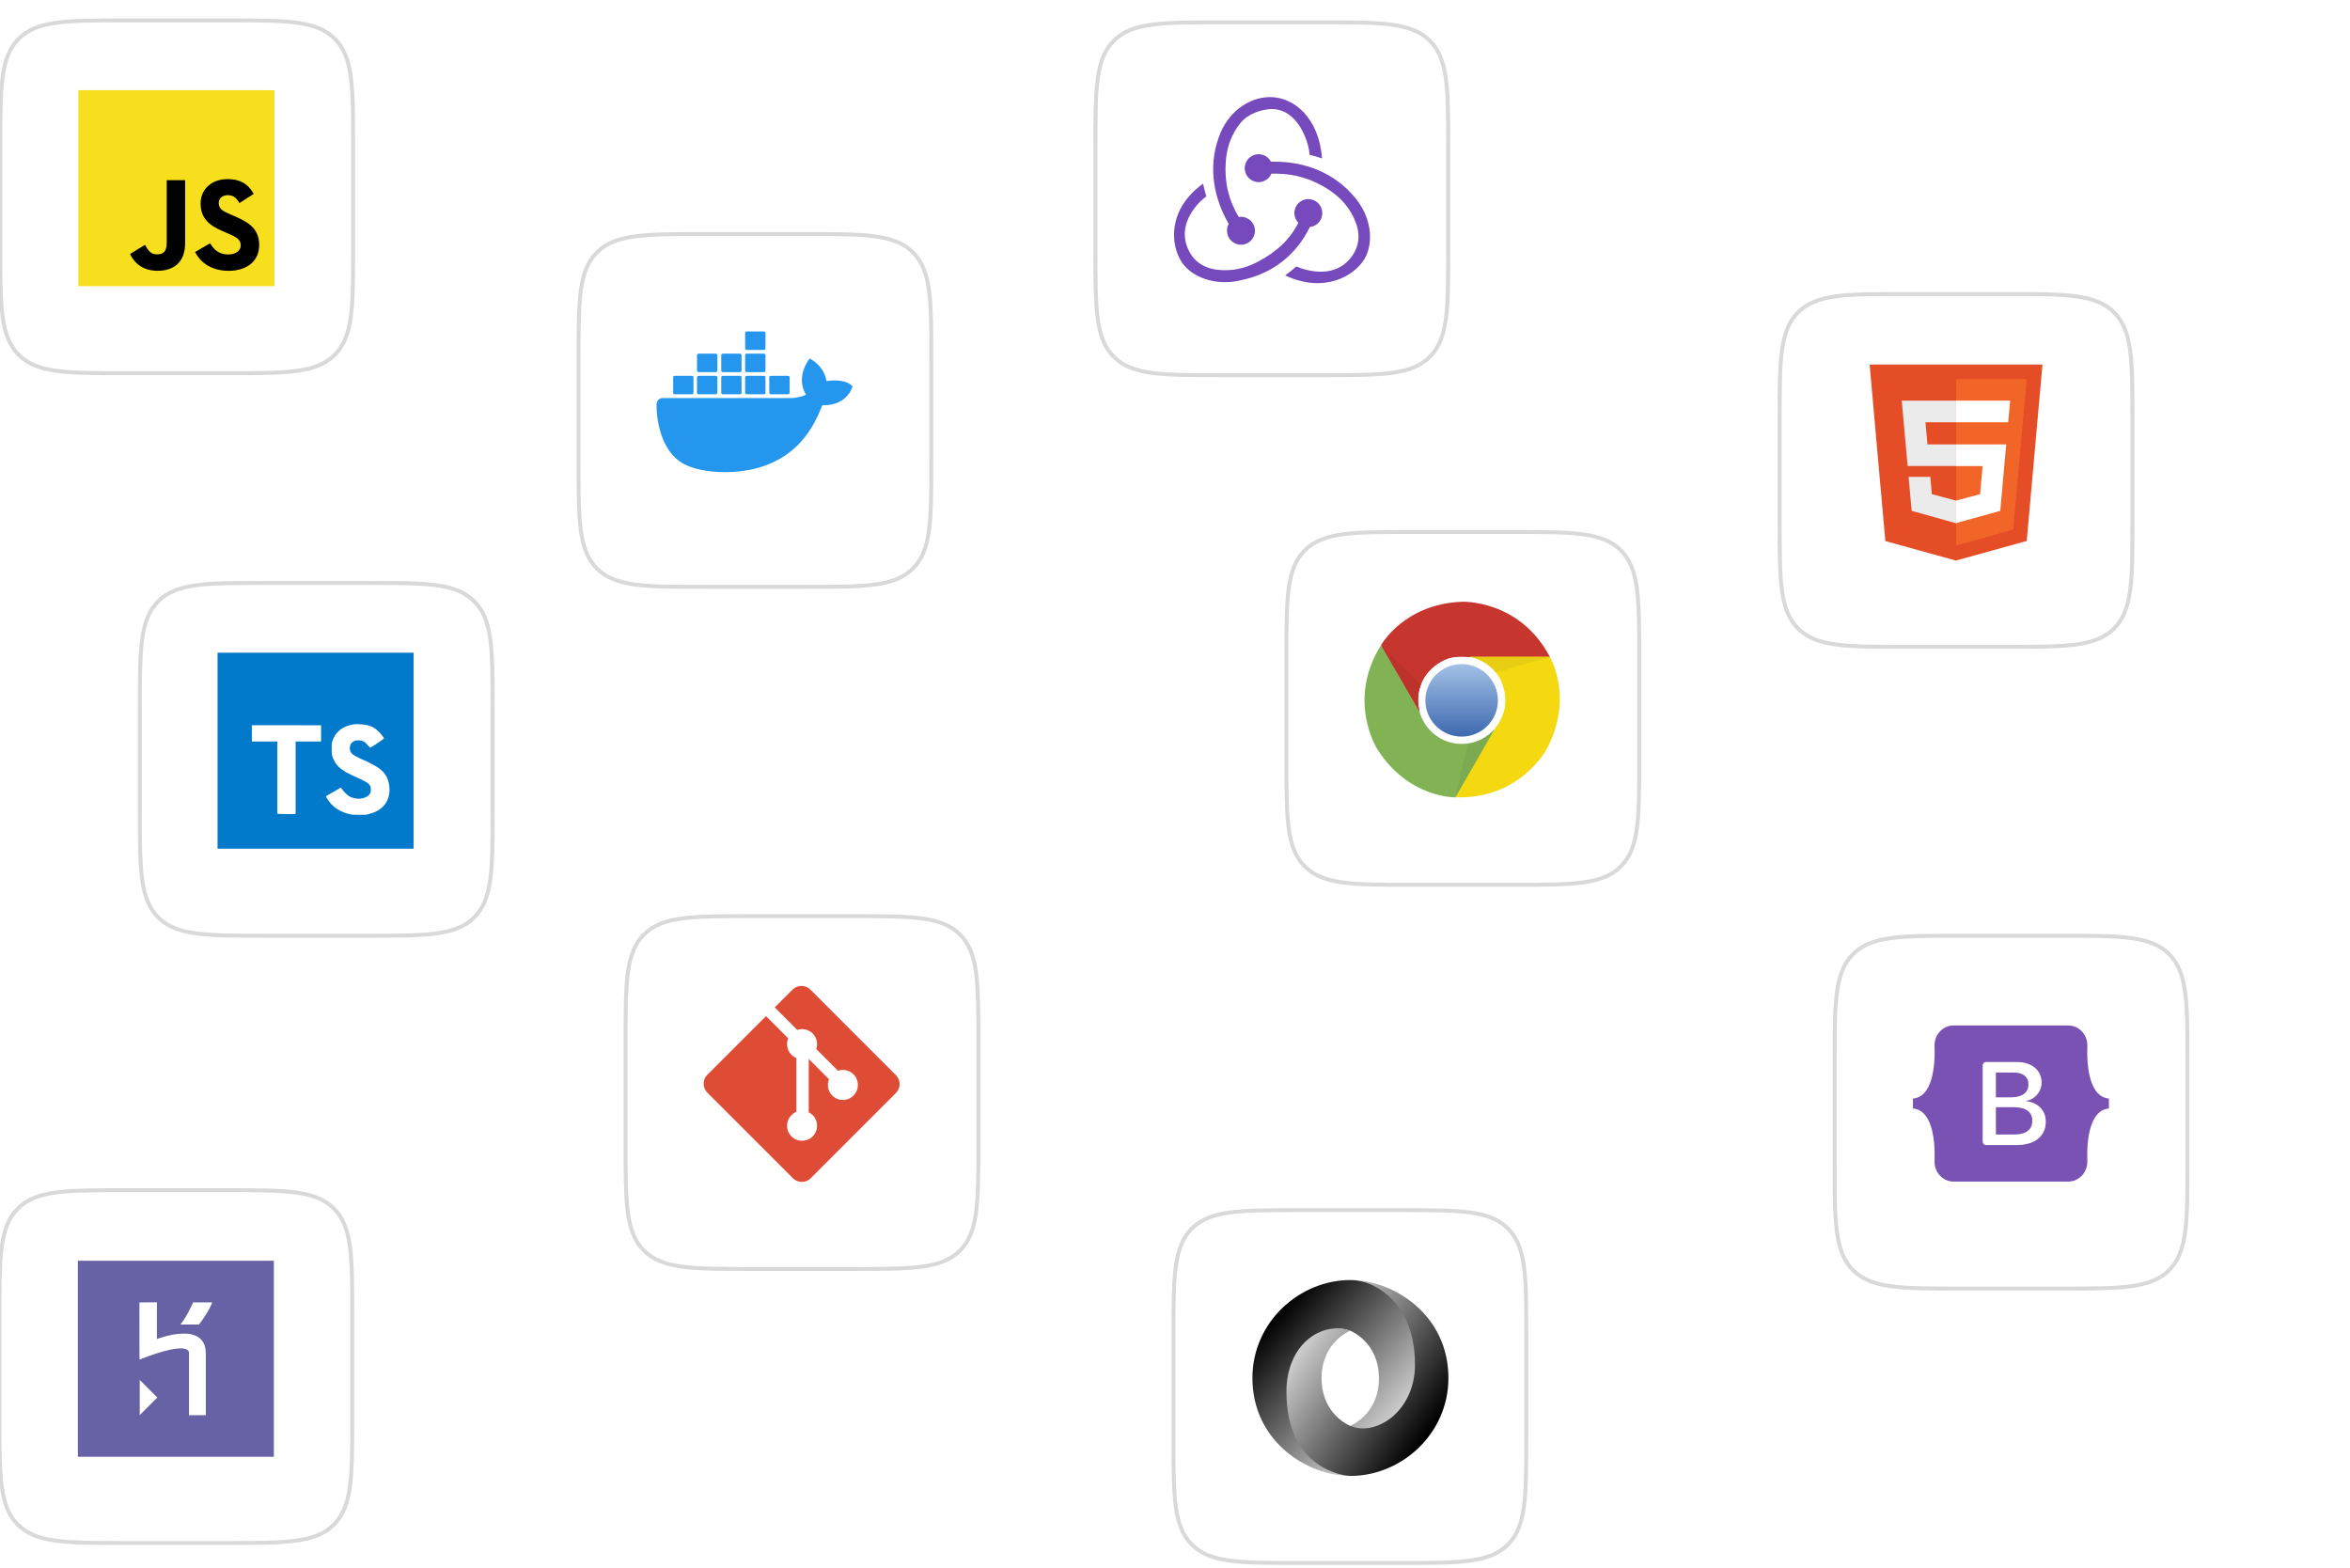 <svg width="1199" height="800" viewBox="0 0 1199 800" fill="none" xmlns="http://www.w3.org/2000/svg">
<g clip-path="url(#clip0_103_2)">
<g filter="url(#filter0_d_103_2)">
<path d="M0.172 70.406C0.172 40.236 0.172 25.151 9.544 15.778C18.917 6.406 34.002 6.406 64.172 6.406H116.172C146.342 6.406 161.427 6.406 170.799 15.778C180.172 25.151 180.172 40.236 180.172 70.406V122.406C180.172 152.576 180.172 167.661 170.799 177.033C161.427 186.406 146.342 186.406 116.172 186.406H64.172C34.002 186.406 18.917 186.406 9.544 177.033C0.172 167.661 0.172 152.576 0.172 122.406V70.406Z" fill="white"/>
<path d="M9.544 177.033L8.837 177.74L9.544 177.033ZM170.799 177.033L170.092 176.326L170.799 177.033ZM170.799 15.778L171.506 15.071L170.799 15.778ZM64.172 7.406H116.172V5.406H64.172V7.406ZM179.172 70.406V122.406H181.172V70.406H179.172ZM116.172 185.406H64.172V187.406H116.172V185.406ZM1.172 122.406V70.406H-0.828V122.406H1.172ZM64.172 185.406C49.059 185.406 37.824 185.404 29.192 184.243C20.589 183.086 14.721 180.796 10.251 176.326L8.837 177.74C13.74 182.643 20.101 185.039 28.926 186.225C37.722 187.408 49.115 187.406 64.172 187.406V185.406ZM-0.828 122.406C-0.828 137.462 -0.83 148.856 0.352 157.652C1.539 166.477 3.934 172.837 8.837 177.74L10.251 176.326C5.782 171.857 3.491 165.988 2.334 157.385C1.174 148.753 1.172 137.519 1.172 122.406H-0.828ZM179.172 122.406C179.172 137.519 179.17 148.753 178.009 157.385C176.852 165.988 174.562 171.857 170.092 176.326L171.506 177.74C176.409 172.837 178.805 166.477 179.991 157.652C181.174 148.856 181.172 137.462 181.172 122.406H179.172ZM116.172 187.406C131.228 187.406 142.622 187.408 151.418 186.225C160.243 185.039 166.603 182.643 171.506 177.74L170.092 176.326C165.623 180.796 159.754 183.086 151.151 184.243C142.519 185.404 131.285 185.406 116.172 185.406V187.406ZM116.172 7.406C131.285 7.406 142.519 7.408 151.151 8.568C159.754 9.725 165.623 12.016 170.092 16.485L171.506 15.071C166.603 10.168 160.243 7.773 151.418 6.586C142.622 5.404 131.228 5.406 116.172 5.406V7.406ZM181.172 70.406C181.172 55.349 181.174 43.956 179.991 35.16C178.805 26.335 176.409 19.974 171.506 15.071L170.092 16.485C174.562 20.955 176.852 26.823 178.009 35.426C179.17 44.058 179.172 55.292 179.172 70.406H181.172ZM64.172 5.406C49.115 5.406 37.722 5.404 28.926 6.586C20.101 7.773 13.74 10.168 8.837 15.071L10.251 16.485C14.721 12.016 20.589 9.725 29.192 8.568C37.824 7.408 49.059 7.406 64.172 7.406V5.406ZM1.172 70.406C1.172 55.292 1.174 44.058 2.334 35.426C3.491 26.823 5.782 20.955 10.251 16.485L8.837 15.071C3.934 19.974 1.539 26.335 0.352 35.16C-0.83 43.956 -0.828 55.349 -0.828 70.406H1.172Z" fill="#D9D9D9"/>
</g>
<path d="M140 46H40V146H140V46Z" fill="#F7DF1E"/>
<path d="M107.175 124.125C109.189 127.414 111.809 129.832 116.444 129.832C120.338 129.832 122.825 127.886 122.825 125.197C122.825 121.975 120.27 120.833 115.984 118.959L113.635 117.951C106.854 115.062 102.349 111.443 102.349 103.792C102.349 96.745 107.719 91.379 116.111 91.379C122.086 91.379 126.381 93.459 129.476 98.903L122.159 103.602C120.548 100.713 118.809 99.575 116.111 99.575C113.359 99.575 111.614 101.321 111.614 103.602C111.614 106.421 113.36 107.562 117.392 109.308L119.741 110.314C127.725 113.738 132.233 117.229 132.233 125.076C132.233 133.537 125.587 138.171 116.662 138.171C107.935 138.171 102.297 134.013 99.538 128.562L107.175 124.125ZM73.979 124.94C75.456 127.559 76.798 129.773 80.027 129.773C83.114 129.773 85.062 128.565 85.062 123.868V91.916H94.459V123.995C94.459 133.725 88.754 138.154 80.427 138.154C72.903 138.154 68.546 134.26 66.33 129.571L73.979 124.94Z" fill="black"/>
<g filter="url(#filter1_d_103_2)">
<path d="M295.172 179.406C295.172 149.236 295.172 134.151 304.544 124.778C313.917 115.406 329.002 115.406 359.172 115.406H411.172C441.342 115.406 456.427 115.406 465.799 124.778C475.172 134.151 475.172 149.236 475.172 179.406V231.406C475.172 261.576 475.172 276.661 465.799 286.033C456.427 295.406 441.342 295.406 411.172 295.406H359.172C329.002 295.406 313.917 295.406 304.544 286.033C295.172 276.661 295.172 261.576 295.172 231.406V179.406Z" fill="white"/>
<path d="M304.544 286.033L303.837 286.74L304.544 286.033ZM465.799 286.033L465.092 285.326L465.799 286.033ZM465.799 124.778L466.506 124.071L465.799 124.778ZM359.172 116.406H411.172V114.406H359.172V116.406ZM474.172 179.406V231.406H476.172V179.406H474.172ZM411.172 294.406H359.172V296.406H411.172V294.406ZM296.172 231.406V179.406H294.172V231.406H296.172ZM359.172 294.406C344.059 294.406 332.824 294.404 324.192 293.243C315.589 292.086 309.721 289.796 305.251 285.326L303.837 286.74C308.74 291.643 315.101 294.039 323.926 295.225C332.722 296.408 344.115 296.406 359.172 296.406V294.406ZM294.172 231.406C294.172 246.462 294.17 257.856 295.352 266.652C296.539 275.477 298.934 281.837 303.837 286.74L305.251 285.326C300.782 280.857 298.491 274.988 297.334 266.385C296.174 257.753 296.172 246.519 296.172 231.406H294.172ZM474.172 231.406C474.172 246.519 474.17 257.753 473.009 266.385C471.852 274.988 469.562 280.857 465.092 285.326L466.506 286.74C471.409 281.837 473.805 275.477 474.991 266.652C476.174 257.856 476.172 246.462 476.172 231.406H474.172ZM411.172 296.406C426.228 296.406 437.622 296.408 446.418 295.225C455.243 294.039 461.603 291.643 466.506 286.74L465.092 285.326C460.623 289.796 454.754 292.086 446.151 293.243C437.519 294.404 426.285 294.406 411.172 294.406V296.406ZM411.172 116.406C426.285 116.406 437.519 116.408 446.151 117.568C454.754 118.725 460.623 121.016 465.092 125.485L466.506 124.071C461.603 119.168 455.243 116.773 446.418 115.586C437.622 114.404 426.228 114.406 411.172 114.406V116.406ZM476.172 179.406C476.172 164.349 476.174 152.956 474.991 144.16C473.805 135.335 471.409 128.974 466.506 124.071L465.092 125.485C469.562 129.955 471.852 135.823 473.009 144.426C474.17 153.058 474.172 164.293 474.172 179.406H476.172ZM359.172 114.406C344.115 114.406 332.722 114.404 323.926 115.586C315.101 116.773 308.74 119.168 303.837 124.071L305.251 125.485C309.721 121.016 315.589 118.725 324.192 117.568C332.824 116.408 344.059 116.406 359.172 116.406V114.406ZM296.172 179.406C296.172 164.293 296.174 153.058 297.334 144.426C298.491 135.823 300.782 129.955 305.251 125.485L303.837 124.071C298.934 128.974 296.539 135.335 295.352 144.16C294.17 152.956 294.172 164.349 294.172 179.406H296.172Z" fill="#D9D9D9"/>
</g>
<path d="M434.014 196.209C433.743 195.994 431.211 194.082 425.871 194.082C424.461 194.088 423.055 194.209 421.664 194.444C420.631 187.361 414.775 183.907 414.512 183.752L413.079 182.926L412.136 184.286C410.955 186.114 410.093 188.129 409.586 190.246C408.63 194.289 409.212 198.087 411.266 201.333C408.786 202.715 404.807 203.056 404.002 203.086H338.13C336.41 203.088 335.014 204.479 335.004 206.199C334.927 211.97 335.905 217.706 337.889 223.125C340.158 229.076 343.534 233.46 347.926 236.142C352.848 239.156 360.844 240.879 369.908 240.879C374.002 240.891 378.089 240.521 382.115 239.772C387.711 238.744 393.096 236.789 398.047 233.985C402.126 231.622 405.798 228.617 408.919 225.084C414.138 219.177 417.247 212.597 419.559 206.75H420.48C426.194 206.75 429.708 204.464 431.646 202.548C432.933 201.325 433.939 199.837 434.591 198.186L435 196.989L434.014 196.209Z" fill="#2496ED"/>
<path d="M344.236 201.157H353.063C353.489 201.157 353.834 200.812 353.834 200.386V192.523C353.836 192.098 353.493 191.751 353.067 191.748C353.066 191.748 353.065 191.748 353.063 191.748H344.236C343.81 191.748 343.465 192.094 343.465 192.519V192.523V200.386C343.465 200.812 343.81 201.157 344.236 201.157V201.157Z" fill="#2496ED"/>
<path d="M356.4 201.157H365.227C365.653 201.157 365.998 200.812 365.998 200.386V192.523C366 192.098 365.657 191.751 365.231 191.748C365.23 191.748 365.229 191.748 365.227 191.748H356.4C355.972 191.748 355.625 192.095 355.625 192.523V200.386C355.628 200.812 355.974 201.157 356.4 201.157" fill="#2496ED"/>
<path d="M368.749 201.157H377.576C378.002 201.157 378.347 200.812 378.347 200.386V192.523C378.35 192.098 378.006 191.751 377.581 191.748C377.579 191.748 377.578 191.748 377.576 191.748H368.749C368.323 191.748 367.979 192.094 367.979 192.519V192.523V200.386C367.979 200.812 368.324 201.157 368.749 201.157V201.157Z" fill="#2496ED"/>
<path d="M380.952 201.157H389.779C390.206 201.157 390.552 200.813 390.554 200.386V192.523C390.554 192.095 390.207 191.748 389.779 191.748H380.952C380.527 191.748 380.182 192.094 380.182 192.519V192.523V200.386C380.182 200.812 380.527 201.157 380.952 201.157V201.157Z" fill="#2496ED"/>
<path d="M356.4 189.845H365.227C365.654 189.843 365.998 189.497 365.998 189.07V181.208C365.998 180.782 365.653 180.437 365.227 180.437H356.4C355.974 180.437 355.628 180.781 355.625 181.208V189.07C355.628 189.497 355.973 189.843 356.4 189.845Z" fill="#2496ED"/>
<path d="M368.749 189.845H377.576C378.003 189.843 378.347 189.497 378.347 189.07V181.208C378.347 180.782 378.002 180.437 377.576 180.437H368.749C368.324 180.437 367.979 180.782 367.979 181.208V189.07C367.979 189.497 368.323 189.843 368.749 189.845Z" fill="#2496ED"/>
<path d="M380.952 189.845H389.779C390.206 189.843 390.552 189.497 390.554 189.07V181.208C390.552 180.781 390.206 180.437 389.779 180.437H380.952C380.527 180.437 380.182 180.782 380.182 181.208V189.07C380.182 189.497 380.526 189.843 380.952 189.845Z" fill="#2496ED"/>
<path d="M380.952 178.53H389.779C390.206 178.53 390.552 178.185 390.554 177.759V169.892C390.552 169.465 390.206 169.121 389.779 169.121H380.952C380.527 169.121 380.182 169.466 380.182 169.892V177.759C380.182 178.184 380.527 178.53 380.952 178.53Z" fill="#2496ED"/>
<path d="M393.263 201.157H402.09C402.516 201.157 402.863 200.813 402.865 200.386V192.523C402.865 192.095 402.518 191.748 402.09 191.748H393.263C392.837 191.748 392.492 192.094 392.492 192.519V192.523V200.386C392.492 200.812 392.837 201.157 393.263 201.157" fill="#2496ED"/>
<g filter="url(#filter2_d_103_2)">
<path d="M319.172 527.406C319.172 497.236 319.172 482.151 328.544 472.778C337.917 463.406 353.002 463.406 383.172 463.406H435.172C465.342 463.406 480.427 463.406 489.799 472.778C499.172 482.151 499.172 497.236 499.172 527.406V579.406C499.172 609.576 499.172 624.661 489.799 634.033C480.427 643.406 465.342 643.406 435.172 643.406H383.172C353.002 643.406 337.917 643.406 328.544 634.033C319.172 624.661 319.172 609.576 319.172 579.406V527.406Z" fill="white"/>
<path d="M328.544 634.033L327.837 634.74L328.544 634.033ZM489.799 634.033L489.092 633.326L489.799 634.033ZM489.799 472.778L490.506 472.071L489.799 472.778ZM383.172 464.406H435.172V462.406H383.172V464.406ZM498.172 527.406V579.406H500.172V527.406H498.172ZM435.172 642.406H383.172V644.406H435.172V642.406ZM320.172 579.406V527.406H318.172V579.406H320.172ZM383.172 642.406C368.059 642.406 356.824 642.404 348.192 641.243C339.589 640.086 333.721 637.796 329.251 633.326L327.837 634.74C332.74 639.643 339.101 642.039 347.926 643.225C356.722 644.408 368.115 644.406 383.172 644.406V642.406ZM318.172 579.406C318.172 594.462 318.17 605.856 319.352 614.652C320.539 623.477 322.934 629.837 327.837 634.74L329.251 633.326C324.782 628.857 322.491 622.988 321.334 614.385C320.174 605.753 320.172 594.519 320.172 579.406H318.172ZM498.172 579.406C498.172 594.519 498.17 605.753 497.009 614.385C495.852 622.988 493.562 628.857 489.092 633.326L490.506 634.74C495.409 629.837 497.805 623.477 498.991 614.652C500.174 605.856 500.172 594.462 500.172 579.406H498.172ZM435.172 644.406C450.228 644.406 461.622 644.408 470.418 643.225C479.243 642.039 485.603 639.643 490.506 634.74L489.092 633.326C484.623 637.796 478.754 640.086 470.151 641.243C461.519 642.404 450.285 642.406 435.172 642.406V644.406ZM435.172 464.406C450.285 464.406 461.519 464.408 470.151 465.568C478.754 466.725 484.623 469.016 489.092 473.485L490.506 472.071C485.603 467.168 479.243 464.773 470.418 463.586C461.622 462.404 450.228 462.406 435.172 462.406V464.406ZM500.172 527.406C500.172 512.349 500.174 500.956 498.991 492.16C497.805 483.335 495.409 476.974 490.506 472.071L489.092 473.485C493.562 477.955 495.852 483.823 497.009 492.426C498.17 501.058 498.172 512.293 498.172 527.406H500.172ZM383.172 462.406C368.115 462.406 356.722 462.404 347.926 463.586C339.101 464.773 332.74 467.168 327.837 472.071L329.251 473.485C333.721 469.016 339.589 466.725 348.192 465.568C356.824 464.408 368.059 464.406 383.172 464.406V462.406ZM320.172 527.406C320.172 512.293 320.174 501.058 321.334 492.426C322.491 483.823 324.782 477.955 329.251 473.485L327.837 472.071C322.934 476.974 320.539 483.335 319.352 492.16C318.17 500.956 318.172 512.349 318.172 527.406H320.172Z" fill="#D9D9D9"/>
</g>
<path d="M457.114 548.545L413.453 504.886C410.94 502.371 406.862 502.371 404.346 504.886L395.28 513.952L406.781 525.454C409.454 524.55 412.518 525.156 414.649 527.287C416.789 529.431 417.391 532.522 416.466 535.203L427.55 546.287C430.232 545.364 433.326 545.961 435.468 548.107C438.461 551.099 438.461 555.948 435.468 558.943C432.473 561.937 427.624 561.937 424.628 558.943C422.377 556.689 421.82 553.382 422.96 550.608L412.623 540.271L412.622 567.473C413.372 567.844 414.056 568.333 414.649 568.923C417.642 571.915 417.642 576.765 414.649 579.761C411.655 582.754 406.803 582.754 403.813 579.761C400.82 576.765 400.82 571.915 403.813 568.923C404.53 568.205 405.383 567.637 406.321 567.251V539.795C405.381 539.412 404.528 538.843 403.813 538.123C401.545 535.858 401 532.53 402.162 529.746L390.824 518.407L360.887 548.343C358.371 550.859 358.371 554.938 360.887 557.453L404.548 601.112C407.062 603.627 411.139 603.627 413.656 601.112L457.114 557.655C459.629 555.14 459.629 551.059 457.114 548.545" fill="#DE4C36"/>
<g filter="url(#filter3_d_103_2)">
<path d="M71.343 357.406C71.343 327.236 71.343 312.151 80.716 302.778C90.088 293.406 105.173 293.406 135.343 293.406H187.343C217.513 293.406 232.598 293.406 241.971 302.778C251.343 312.151 251.343 327.236 251.343 357.406V409.406C251.343 439.576 251.343 454.661 241.971 464.033C232.598 473.406 217.513 473.406 187.343 473.406H135.343C105.173 473.406 90.088 473.406 80.716 464.033C71.343 454.661 71.343 439.576 71.343 409.406V357.406Z" fill="white"/>
<path d="M80.716 464.033L80.009 464.74L80.716 464.033ZM241.971 464.033L241.264 463.326L241.971 464.033ZM241.971 302.778L242.678 302.071L241.971 302.778ZM135.343 294.406H187.343V292.406H135.343V294.406ZM250.343 357.406V409.406H252.343V357.406H250.343ZM187.343 472.406H135.343V474.406H187.343V472.406ZM72.343 409.406V357.406H70.343V409.406H72.343ZM135.343 472.406C120.23 472.406 108.996 472.404 100.364 471.243C91.761 470.086 85.893 467.796 81.423 463.326L80.009 464.74C84.912 469.643 91.272 472.039 100.097 473.225C108.894 474.408 120.287 474.406 135.343 474.406V472.406ZM70.343 409.406C70.343 424.462 70.341 435.856 71.524 444.652C72.71 453.477 75.106 459.837 80.009 464.74L81.423 463.326C76.954 458.857 74.663 452.988 73.506 444.385C72.346 435.753 72.343 424.519 72.343 409.406H70.343ZM250.343 409.406C250.343 424.519 250.341 435.753 249.181 444.385C248.024 452.988 245.733 458.857 241.264 463.326L242.678 464.74C247.581 459.837 249.976 453.477 251.163 444.652C252.346 435.856 252.343 424.462 252.343 409.406H250.343ZM187.343 474.406C202.4 474.406 213.793 474.408 222.589 473.225C231.414 472.039 237.775 469.643 242.678 464.74L241.264 463.326C236.794 467.796 230.926 470.086 222.323 471.243C213.691 472.404 202.457 472.406 187.343 472.406V474.406ZM187.343 294.406C202.457 294.406 213.691 294.408 222.323 295.568C230.926 296.725 236.794 299.016 241.264 303.485L242.678 302.071C237.775 297.168 231.414 294.773 222.589 293.586C213.793 292.404 202.4 292.406 187.343 292.406V294.406ZM252.343 357.406C252.343 342.349 252.346 330.956 251.163 322.16C249.976 313.335 247.581 306.974 242.678 302.071L241.264 303.485C245.733 307.955 248.024 313.823 249.181 322.426C250.341 331.058 250.343 342.293 250.343 357.406H252.343ZM135.343 292.406C120.287 292.406 108.894 292.404 100.097 293.586C91.272 294.773 84.912 297.168 80.009 302.071L81.423 303.485C85.893 299.016 91.761 296.725 100.364 295.568C108.996 294.408 120.23 294.406 135.343 294.406V292.406ZM72.343 357.406C72.343 342.293 72.346 331.058 73.506 322.426C74.663 313.823 76.954 307.955 81.423 303.485L80.009 302.071C75.106 306.974 72.71 313.335 71.524 322.16C70.341 330.956 70.343 342.349 70.343 357.406H72.343Z" fill="#D9D9D9"/>
</g>
<path d="M111 333H211V433H111V333Z" fill="#017ACB"/>
<path d="M159.016 370.031H163.813V378.312H150.844V415.156L150.5 415.25C150.031 415.375 143.859 415.375 142.531 415.234L141.469 415.141V378.312H128.5V370.031L132.609 369.984C134.859 369.953 140.641 369.953 145.453 369.984C150.266 370.016 156.359 370.031 159.016 370.031V370.031ZM195.625 411.25C193.719 413.266 191.672 414.391 188.266 415.312C186.781 415.719 186.531 415.734 183.188 415.719C179.844 415.703 179.578 415.703 177.953 415.281C173.75 414.203 170.359 412.094 168.047 409.109C167.391 408.266 166.313 406.516 166.313 406.297C166.313 406.234 166.469 406.094 166.672 406C166.875 405.906 167.297 405.641 167.641 405.437C167.984 405.234 168.609 404.859 169.031 404.641C169.453 404.422 170.672 403.703 171.734 403.062C172.797 402.422 173.766 401.906 173.875 401.906C173.984 401.906 174.188 402.125 174.344 402.391C175.281 403.969 177.469 405.984 179.016 406.672C179.969 407.078 182.078 407.531 183.094 407.531C184.031 407.531 185.75 407.125 186.672 406.703C187.656 406.25 188.156 405.797 188.75 404.891C189.156 404.25 189.203 404.078 189.188 402.859C189.188 401.734 189.125 401.422 188.813 400.906C187.938 399.469 186.75 398.719 181.938 396.594C176.969 394.391 174.734 393.078 172.922 391.312C171.578 390 171.313 389.641 170.469 388C169.375 385.891 169.234 385.203 169.219 382.062C169.203 379.859 169.25 379.141 169.484 378.391C169.813 377.266 170.875 375.094 171.359 374.547C172.359 373.375 172.719 373.016 173.422 372.437C175.547 370.687 178.859 369.531 182.031 369.422C182.391 369.422 183.578 369.484 184.688 369.562C187.875 369.828 190.047 370.609 192.141 372.281C193.719 373.531 196.109 376.469 195.875 376.859C195.719 377.094 189.484 381.25 189.078 381.375C188.828 381.453 188.656 381.359 188.313 380.953C186.188 378.406 185.328 377.859 183.266 377.734C181.797 377.641 181.016 377.812 180.031 378.469C179 379.156 178.5 380.203 178.5 381.656C178.516 383.781 179.328 384.781 182.328 386.266C184.266 387.219 185.922 388 186.047 388C186.234 388 190.25 390 191.297 390.625C196.172 393.484 198.156 396.422 198.672 401.484C199.047 405.297 197.969 408.781 195.625 411.25V411.25Z" fill="white"/>
<g filter="url(#filter4_d_103_2)">
<path d="M936.067 537.406C936.067 507.236 936.067 492.151 945.44 482.778C954.812 473.406 969.897 473.406 1000.07 473.406H1052.07C1082.24 473.406 1097.32 473.406 1106.69 482.778C1116.07 492.151 1116.07 507.236 1116.07 537.406V589.406C1116.07 619.576 1116.07 634.661 1106.69 644.033C1097.32 653.406 1082.24 653.406 1052.07 653.406H1000.07C969.897 653.406 954.812 653.406 945.44 644.033C936.067 634.661 936.067 619.576 936.067 589.406V537.406Z" fill="white"/>
<path d="M945.44 644.033L944.733 644.74L945.44 644.033ZM1106.69 644.033L1105.99 643.326L1106.69 644.033ZM1106.69 482.778L1107.4 482.071L1106.69 482.778ZM1000.07 474.406H1052.07V472.406H1000.07V474.406ZM1115.07 537.406V589.406H1117.07V537.406H1115.07ZM1052.07 652.406H1000.07V654.406H1052.07V652.406ZM937.067 589.406V537.406H935.067V589.406H937.067ZM1000.07 652.406C984.954 652.406 973.72 652.404 965.088 651.243C956.485 650.086 950.616 647.796 946.147 643.326L944.733 644.74C949.636 649.643 955.996 652.039 964.821 653.225C973.617 654.408 985.011 654.406 1000.07 654.406V652.406ZM935.067 589.406C935.067 604.462 935.065 615.856 936.248 624.652C937.434 633.477 939.83 639.837 944.733 644.74L946.147 643.326C941.677 638.857 939.387 632.988 938.23 624.385C937.069 615.753 937.067 604.519 937.067 589.406H935.067ZM1115.07 589.406C1115.07 604.519 1115.07 615.753 1113.9 624.385C1112.75 632.988 1110.46 638.857 1105.99 643.326L1107.4 644.74C1112.3 639.837 1114.7 633.477 1115.89 624.652C1117.07 615.856 1117.07 604.462 1117.07 589.406H1115.07ZM1052.07 654.406C1067.12 654.406 1078.52 654.408 1087.31 653.225C1096.14 652.039 1102.5 649.643 1107.4 644.74L1105.99 643.326C1101.52 647.796 1095.65 650.086 1087.05 651.243C1078.41 652.404 1067.18 652.406 1052.07 652.406V654.406ZM1052.07 474.406C1067.18 474.406 1078.41 474.408 1087.05 475.568C1095.65 476.725 1101.52 479.016 1105.99 483.485L1107.4 482.071C1102.5 477.168 1096.14 474.773 1087.31 473.586C1078.52 472.404 1067.12 472.406 1052.07 472.406V474.406ZM1117.07 537.406C1117.07 522.349 1117.07 510.956 1115.89 502.16C1114.7 493.335 1112.3 486.974 1107.4 482.071L1105.99 483.485C1110.46 487.955 1112.75 493.823 1113.9 502.426C1115.07 511.058 1115.07 522.293 1115.07 537.406H1117.07ZM1000.07 472.406C985.011 472.406 973.617 472.404 964.821 473.586C955.996 474.773 949.636 477.168 944.733 482.071L946.147 483.485C950.616 479.016 956.485 476.725 965.088 475.568C973.72 474.408 984.954 474.406 1000.07 474.406V472.406ZM937.067 537.406C937.067 522.293 937.069 511.058 938.23 502.426C939.387 493.823 941.677 487.955 946.147 483.485L944.733 482.071C939.83 486.974 937.434 493.335 936.248 502.16C935.065 510.956 935.067 522.349 935.067 537.406H937.067Z" fill="#D9D9D9"/>
</g>
<path fill-rule="evenodd" clip-rule="evenodd" d="M996.77 523.17C991.064 523.17 986.842 528.164 987.031 533.58C987.213 538.783 986.977 545.522 985.281 551.018C983.578 556.529 980.701 560.021 976 560.47V565.53C980.701 565.98 983.578 569.47 985.28 574.982C986.977 580.478 987.213 587.217 987.031 592.42C986.842 597.836 991.064 602.83 996.771 602.83H1055.24C1060.94 602.83 1065.16 597.836 1064.98 592.42C1064.79 587.217 1065.03 580.478 1066.73 574.982C1068.43 569.47 1071.3 565.978 1076 565.53V560.47C1071.3 560.02 1068.43 556.53 1066.73 551.018C1065.03 545.523 1064.79 538.783 1064.98 533.58C1065.16 528.164 1060.94 523.17 1055.24 523.17H996.77H996.77ZM1043.8 572.206C1043.8 579.664 1038.23 584.187 1029 584.187H1013.29C1012.84 584.187 1012.41 584.008 1012.09 583.69C1011.77 583.372 1011.59 582.941 1011.59 582.492V543.509C1011.59 543.059 1011.77 542.628 1012.09 542.31C1012.41 541.992 1012.84 541.814 1013.29 541.814H1028.91C1036.61 541.814 1041.66 545.983 1041.66 552.385C1041.66 556.878 1038.26 560.9 1033.93 561.605V561.839C1039.83 562.486 1043.8 566.568 1043.8 572.206V572.206ZM1027.29 547.187H1018.33V559.843H1025.88C1031.71 559.843 1034.93 557.494 1034.93 553.295C1034.93 549.359 1032.16 547.187 1027.29 547.187ZM1018.33 564.864V578.812H1027.62C1033.69 578.812 1036.91 576.375 1036.91 571.794C1036.91 567.214 1033.6 564.864 1027.23 564.864H1018.33V564.864Z" fill="#7952B3"/>
<g filter="url(#filter5_d_103_2)">
<path d="M656.343 331.406C656.343 301.236 656.343 286.151 665.716 276.778C675.089 267.406 690.173 267.406 720.343 267.406H772.343C802.513 267.406 817.598 267.406 826.971 276.778C836.343 286.151 836.343 301.236 836.343 331.406V383.406C836.343 413.576 836.343 428.661 826.971 438.033C817.598 447.406 802.513 447.406 772.343 447.406H720.343C690.173 447.406 675.089 447.406 665.716 438.033C656.343 428.661 656.343 413.576 656.343 383.406V331.406Z" fill="white"/>
<path d="M665.716 438.033L665.009 438.74L665.716 438.033ZM826.971 438.033L826.264 437.326L826.971 438.033ZM826.971 276.778L827.678 276.071L826.971 276.778ZM720.343 268.406H772.343V266.406H720.343V268.406ZM835.343 331.406V383.406H837.343V331.406H835.343ZM772.343 446.406H720.343V448.406H772.343V446.406ZM657.343 383.406V331.406H655.343V383.406H657.343ZM720.343 446.406C705.23 446.406 693.996 446.404 685.364 445.243C676.761 444.086 670.893 441.796 666.423 437.326L665.009 438.74C669.912 443.643 676.273 446.039 685.097 447.225C693.894 448.408 705.287 448.406 720.343 448.406V446.406ZM655.343 383.406C655.343 398.462 655.341 409.856 656.524 418.652C657.71 427.477 660.106 433.837 665.009 438.74L666.423 437.326C661.954 432.857 659.663 426.988 658.506 418.385C657.346 409.753 657.343 398.519 657.343 383.406H655.343ZM835.343 383.406C835.343 398.519 835.341 409.753 834.181 418.385C833.024 426.988 830.733 432.857 826.264 437.326L827.678 438.74C832.581 433.837 834.976 427.477 836.163 418.652C837.346 409.856 837.343 398.462 837.343 383.406H835.343ZM772.343 448.406C787.4 448.406 798.793 448.408 807.589 447.225C816.414 446.039 822.775 443.643 827.678 438.74L826.264 437.326C821.794 441.796 815.926 444.086 807.323 445.243C798.691 446.404 787.457 446.406 772.343 446.406V448.406ZM772.343 268.406C787.457 268.406 798.691 268.408 807.323 269.568C815.926 270.725 821.794 273.016 826.264 277.485L827.678 276.071C822.775 271.168 816.414 268.773 807.589 267.586C798.793 266.404 787.4 266.406 772.343 266.406V268.406ZM837.343 331.406C837.343 316.349 837.346 304.956 836.163 296.16C834.976 287.335 832.581 280.974 827.678 276.071L826.264 277.485C830.733 281.955 833.024 287.823 834.181 296.426C835.341 305.058 835.343 316.293 835.343 331.406H837.343ZM720.343 266.406C705.287 266.406 693.894 266.404 685.097 267.586C676.273 268.773 669.912 271.168 665.009 276.071L666.423 277.485C670.893 273.016 676.761 270.725 685.364 269.568C693.996 268.408 705.23 268.406 720.343 268.406V266.406ZM657.343 331.406C657.343 316.293 657.346 305.058 658.506 296.426C659.663 287.823 661.954 281.955 666.423 277.485L665.009 276.071C660.106 280.974 657.71 287.335 656.524 296.16C655.341 304.956 655.343 316.349 655.343 331.406H657.343Z" fill="#D9D9D9"/>
</g>
<path d="M745.87 307.009C745.87 307.009 775.239 305.687 790.805 335.203H743.373C743.373 335.203 734.415 334.908 726.779 345.776C724.577 350.329 722.228 355.028 724.87 364.278C721.053 357.818 704.605 329.183 704.605 329.183C704.605 329.183 716.208 308.183 745.87 307.009Z" fill="#C6352E"/>
<path d="M789.276 381.949C789.276 381.949 775.732 408.041 742.388 406.758C746.501 399.638 766.109 365.685 766.109 365.685C766.109 365.685 770.843 358.075 765.253 346.028C762.412 341.843 759.518 337.459 750.185 335.121C757.691 335.046 790.711 335.126 790.711 335.126C790.711 335.126 803.093 355.674 789.276 381.949Z" fill="#F4D911"/>
<path d="M702.674 382.147C702.674 382.147 686.85 357.369 704.635 329.135C708.745 336.257 728.342 370.217 728.342 370.217C728.342 370.217 732.564 378.122 745.793 379.305C750.836 378.937 756.082 378.624 762.773 371.711C759.084 378.247 742.503 406.804 742.503 406.804C742.503 406.804 718.517 407.252 702.674 382.147Z" fill="#81B354"/>
<path d="M742.388 407L749.059 379.159C749.059 379.159 756.395 378.587 762.542 371.84C758.726 378.553 742.388 407 742.388 407V407Z" fill="#7BAA50"/>
<path d="M723.525 357.312C723.525 345.038 733.473 335.089 745.748 335.089C758.021 335.089 767.97 345.038 767.97 357.312C767.97 369.585 758.021 379.535 745.748 379.535C733.473 379.535 723.525 369.586 723.525 357.312V357.312Z" fill="white"/>
<path d="M727.244 357.312C727.244 347.093 735.528 338.809 745.748 338.809C755.966 338.809 764.25 347.093 764.25 357.312C764.25 367.53 755.966 375.815 745.748 375.815C735.528 375.815 727.244 367.53 727.244 357.312V357.312Z" fill="url(#paint0_linear_103_2)"/>
<path d="M790.711 335.126L763.238 343.181C763.238 343.181 759.095 337.101 750.184 335.121C757.905 335.095 790.711 335.126 790.711 335.126Z" fill="#E7CE12"/>
<path d="M724.336 363.279C720.475 356.592 704.606 329.182 704.606 329.182L724.958 349.314C724.958 349.314 722.866 353.616 723.659 359.761L724.336 363.279V363.279Z" fill="#BC332C"/>
<g filter="url(#filter6_d_103_2)">
<path d="M558.896 71.406C558.896 41.236 558.896 26.151 568.268 16.778C577.641 7.406 592.726 7.406 622.896 7.406H674.896C705.066 7.406 720.15 7.406 729.523 16.778C738.896 26.151 738.896 41.236 738.896 71.406V123.406C738.896 153.576 738.896 168.661 729.523 178.033C720.15 187.406 705.066 187.406 674.896 187.406H622.896C592.726 187.406 577.641 187.406 568.268 178.033C558.896 168.661 558.896 153.576 558.896 123.406V71.406Z" fill="white"/>
<path d="M568.268 178.033L567.561 178.74L568.268 178.033ZM729.523 178.033L728.816 177.326L729.523 178.033ZM729.523 16.778L730.23 16.071L729.523 16.778ZM622.896 8.406H674.896V6.406H622.896V8.406ZM737.896 71.406V123.406H739.896V71.406H737.896ZM674.896 186.406H622.896V188.406H674.896V186.406ZM559.896 123.406V71.406H557.896V123.406H559.896ZM622.896 186.406C607.782 186.406 596.548 186.404 587.916 185.243C579.313 184.086 573.445 181.796 568.975 177.326L567.561 178.74C572.464 183.643 578.825 186.039 587.65 187.225C596.446 188.408 607.839 188.406 622.896 188.406V186.406ZM557.896 123.406C557.896 138.462 557.894 149.856 559.076 158.652C560.263 167.477 562.658 173.837 567.561 178.74L568.975 177.326C564.506 172.857 562.215 166.988 561.058 158.385C559.898 149.753 559.896 138.519 559.896 123.406H557.896ZM737.896 123.406C737.896 138.519 737.894 149.753 736.733 158.385C735.576 166.988 733.285 172.857 728.816 177.326L730.23 178.74C735.133 173.837 737.529 167.477 738.715 158.652C739.898 149.856 739.896 138.462 739.896 123.406H737.896ZM674.896 188.406C689.952 188.406 701.345 188.408 710.142 187.225C718.967 186.039 725.327 183.643 730.23 178.74L728.816 177.326C724.346 181.796 718.478 184.086 709.875 185.243C701.243 186.404 690.009 186.406 674.896 186.406V188.406ZM674.896 8.406C690.009 8.406 701.243 8.408 709.875 9.568C718.478 10.725 724.346 13.016 728.816 17.485L730.23 16.071C725.327 11.168 718.967 8.773 710.142 7.586C701.345 6.404 689.952 6.406 674.896 6.406V8.406ZM739.896 71.406C739.896 56.349 739.898 44.956 738.715 36.16C737.529 27.335 735.133 20.974 730.23 16.071L728.816 17.485C733.285 21.955 735.576 27.823 736.733 36.426C737.894 45.058 737.896 56.292 737.896 71.406H739.896ZM622.896 6.406C607.839 6.406 596.446 6.404 587.65 7.586C578.825 8.773 572.464 11.168 567.561 16.071L568.975 17.485C573.445 13.016 579.313 10.725 587.916 9.568C596.548 8.408 607.782 8.406 622.896 8.406V6.406ZM559.896 71.406C559.896 56.292 559.898 45.058 561.058 36.426C562.215 27.823 564.506 21.955 568.975 17.485L567.561 16.071C562.658 20.974 560.263 27.335 559.076 36.16C557.894 44.956 557.896 56.349 557.896 71.406H559.896Z" fill="#D9D9D9"/>
</g>
<path d="M668.289 115.834C671.98 115.452 674.779 112.271 674.652 108.453C674.525 104.636 671.343 101.581 667.526 101.581H667.271C663.326 101.709 660.272 105.017 660.4 108.962C660.527 110.871 661.29 112.525 662.436 113.671C658.109 122.197 651.492 128.433 641.566 133.65C634.821 137.214 627.823 138.486 620.824 137.596C615.097 136.832 610.643 134.287 607.843 130.087C603.771 123.852 603.39 117.107 606.826 110.362C609.244 105.526 613.061 101.963 615.479 100.181C614.97 98.527 614.206 95.727 613.825 93.691C595.373 107.053 597.282 125.124 602.881 133.65C607.08 140.014 615.606 143.959 625.023 143.959C627.568 143.959 630.113 143.704 632.658 143.068C648.947 139.886 661.291 130.214 668.289 115.834V115.834ZM690.686 100.054C681.015 88.728 666.763 82.493 650.474 82.493H648.438C647.293 80.202 644.875 78.675 642.202 78.675H641.948C638.003 78.802 634.949 82.111 635.076 86.056C635.203 89.873 638.385 92.928 642.202 92.928H642.457C645.256 92.8 647.674 91.019 648.692 88.601H650.983C660.654 88.601 669.816 91.4 678.088 96.873C684.451 101.072 689.032 106.545 691.577 113.162C693.74 118.507 693.613 123.724 691.322 128.178C687.759 134.923 681.779 138.614 673.889 138.614C668.798 138.614 663.963 137.086 661.418 135.941C660.018 137.214 657.473 139.25 655.691 140.523C661.163 143.068 666.763 144.468 672.107 144.468C684.323 144.468 693.359 137.723 696.795 130.978C700.485 123.597 700.23 110.871 690.686 100.054V100.054ZM626.041 117.997C626.168 121.815 629.35 124.869 633.167 124.869H633.422C637.367 124.742 640.421 121.433 640.293 117.488C640.166 113.67 636.985 110.616 633.167 110.616H632.913C632.658 110.616 632.276 110.616 632.022 110.743C626.805 102.09 624.641 92.673 625.405 82.492C625.914 74.857 628.459 68.239 632.913 62.767C636.603 58.058 643.729 55.768 648.565 55.641C662.054 55.386 667.78 72.184 668.162 78.929C669.816 79.311 672.616 80.201 674.525 80.838C672.998 60.222 660.272 49.532 648.056 49.532C636.603 49.532 626.041 57.804 621.841 70.021C615.988 86.31 619.805 101.963 626.932 114.307C626.296 115.198 625.914 116.598 626.041 117.998V117.997Z" fill="#764ABC"/>
<g filter="url(#filter7_d_103_2)">
<path d="M-0.276 667.218C-0.276 637.048 -0.276 621.963 9.096 612.59C18.469 603.218 33.554 603.218 63.724 603.218H115.724C145.894 603.218 160.979 603.218 170.351 612.59C179.724 621.963 179.724 637.048 179.724 667.218V719.218C179.724 749.388 179.724 764.473 170.351 773.845C160.979 783.218 145.894 783.218 115.724 783.218H63.724C33.554 783.218 18.469 783.218 9.096 773.845C-0.276 764.473 -0.276 749.388 -0.276 719.218V667.218Z" fill="white"/>
<path d="M9.096 773.845L8.389 774.552L9.096 773.845ZM170.351 773.845L169.644 773.138L170.351 773.845ZM170.351 612.59L171.058 611.883L170.351 612.59ZM63.724 604.218H115.724V602.218H63.724V604.218ZM178.724 667.218V719.218H180.724V667.218H178.724ZM115.724 782.218H63.724V784.218H115.724V782.218ZM0.724 719.218V667.218H-1.276V719.218H0.724ZM63.724 782.218C48.611 782.218 37.376 782.216 28.744 781.055C20.141 779.898 14.273 777.608 9.804 773.138L8.389 774.552C13.292 779.455 19.653 781.851 28.478 783.037C37.274 784.22 48.667 784.218 63.724 784.218V782.218ZM-1.276 719.218C-1.276 734.274 -1.278 745.668 -0.096 754.464C1.091 763.289 3.486 769.649 8.389 774.552L9.804 773.138C5.334 768.669 3.043 762.8 1.887 754.197C0.726 745.565 0.724 734.331 0.724 719.218H-1.276ZM178.724 719.218C178.724 734.331 178.722 745.565 177.561 754.197C176.405 762.8 174.114 768.669 169.644 773.138L171.058 774.552C175.961 769.649 178.357 763.289 179.543 754.464C180.726 745.668 180.724 734.274 180.724 719.218H178.724ZM115.724 784.218C130.781 784.218 142.174 784.22 150.97 783.037C159.795 781.851 166.155 779.455 171.058 774.552L169.644 773.138C165.175 777.608 159.306 779.898 150.703 781.055C142.071 782.216 130.837 782.218 115.724 782.218V784.218ZM115.724 604.218C130.837 604.218 142.071 604.22 150.703 605.38C159.306 606.537 165.175 608.828 169.644 613.297L171.058 611.883C166.155 606.98 159.795 604.585 150.97 603.398C142.174 602.216 130.781 602.218 115.724 602.218V604.218ZM180.724 667.218C180.724 652.161 180.726 640.768 179.543 631.972C178.357 623.147 175.961 616.786 171.058 611.883L169.644 613.297C174.114 617.767 176.405 623.635 177.561 632.238C178.722 640.87 178.724 652.105 178.724 667.218H180.724ZM63.724 602.218C48.667 602.218 37.274 602.216 28.478 603.398C19.653 604.585 13.292 606.98 8.389 611.883L9.804 613.297C14.273 608.828 20.141 606.537 28.744 605.38C37.376 604.22 48.611 604.218 63.724 604.218V602.218ZM0.724 667.218C0.724 652.105 0.726 640.87 1.887 632.238C3.043 623.635 5.334 617.767 9.804 613.297L8.389 611.883C3.486 616.786 1.091 623.147 -0.096 631.972C-1.278 640.768 -1.276 652.161 -1.276 667.218H0.724Z" fill="#D9D9D9"/>
</g>
<g clip-path="url(#clip1_103_2)">
<path d="M39.724 643.218H139.724V743.218H39.724V643.218Z" fill="#6762A5"/>
<path d="M96.424 722.014V690.518C96.424 690.518 98.472 682.982 71.188 693.602C71.14 693.738 71.14 664.474 71.14 664.474L80.056 664.418V683.166C80.056 683.166 105.016 673.334 105.016 690.622V722.014H96.424ZM101.504 675.766H92.048C95.452 671.606 98.532 664.474 98.532 664.474H108.308C108.312 664.474 106.636 669.122 101.504 675.766ZM71.3 721.962V704.026L80.268 712.994L71.3 721.962Z" fill="white"/>
</g>
<g filter="url(#filter8_d_103_2)">
<path d="M598.724 677.406C598.724 647.236 598.724 632.151 608.097 622.778C617.469 613.406 632.554 613.406 662.724 613.406H714.724C744.894 613.406 759.979 613.406 769.351 622.778C778.724 632.151 778.724 647.236 778.724 677.406V729.406C778.724 759.576 778.724 774.661 769.351 784.033C759.979 793.406 744.894 793.406 714.724 793.406H662.724C632.554 793.406 617.469 793.406 608.097 784.033C598.724 774.661 598.724 759.576 598.724 729.406V677.406Z" fill="white"/>
<path d="M608.097 784.033L607.389 784.74L608.097 784.033ZM769.351 784.033L768.644 783.326L769.351 784.033ZM769.351 622.778L770.059 622.071L769.351 622.778ZM662.724 614.406H714.724V612.406H662.724V614.406ZM777.724 677.406V729.406H779.724V677.406H777.724ZM714.724 792.406H662.724V794.406H714.724V792.406ZM599.724 729.406V677.406H597.724V729.406H599.724ZM662.724 792.406C647.611 792.406 636.376 792.404 627.745 791.243C619.141 790.086 613.273 787.796 608.804 783.326L607.389 784.74C612.293 789.643 618.653 792.039 627.478 793.225C636.274 794.408 647.667 794.406 662.724 794.406V792.406ZM597.724 729.406C597.724 744.462 597.722 755.856 598.904 764.652C600.091 773.477 602.486 779.837 607.389 784.74L608.804 783.326C604.334 778.857 602.043 772.988 600.887 764.385C599.726 755.753 599.724 744.519 599.724 729.406H597.724ZM777.724 729.406C777.724 744.519 777.722 755.753 776.561 764.385C775.405 772.988 773.114 778.857 768.644 783.326L770.059 784.74C774.962 779.837 777.357 773.477 778.544 764.652C779.726 755.856 779.724 744.462 779.724 729.406H777.724ZM714.724 794.406C729.781 794.406 741.174 794.408 749.97 793.225C758.795 792.039 765.155 789.643 770.059 784.74L768.644 783.326C764.175 787.796 758.307 790.086 749.703 791.243C741.072 792.404 729.837 792.406 714.724 792.406V794.406ZM714.724 614.406C729.837 614.406 741.072 614.408 749.703 615.568C758.307 616.725 764.175 619.016 768.644 623.485L770.059 622.071C765.155 617.168 758.795 614.773 749.97 613.586C741.174 612.404 729.781 612.406 714.724 612.406V614.406ZM779.724 677.406C779.724 662.349 779.726 650.956 778.544 642.16C777.357 633.335 774.962 626.974 770.059 622.071L768.644 623.485C773.114 627.955 775.405 633.823 776.561 642.426C777.722 651.058 777.724 662.293 777.724 677.406H779.724ZM662.724 612.406C647.667 612.406 636.274 612.404 627.478 613.586C618.653 614.773 612.293 617.168 607.389 622.071L608.804 623.485C613.273 619.016 619.141 616.725 627.745 615.568C636.376 614.408 647.611 614.406 662.724 614.406V612.406ZM599.724 677.406C599.724 662.293 599.726 651.058 600.887 642.426C602.043 633.823 604.334 627.955 608.804 623.485L607.389 622.071C602.486 626.974 600.091 633.335 598.904 642.16C597.722 650.956 597.724 662.349 597.724 677.406H599.724Z" fill="#D9D9D9"/>
</g>
<path d="M688.915 727.437C711.039 757.597 732.69 719.02 732.658 695.82C732.621 668.392 704.82 653.063 688.897 653.063C663.339 653.062 639 674.184 639 703.084C639 735.207 666.9 753 688.897 753C683.92 752.283 667.331 748.729 667.108 710.521C666.958 684.679 675.538 674.355 688.861 678.896C689.16 679.007 703.557 684.687 703.557 703.24C703.557 721.715 688.915 727.437 688.915 727.437V727.437Z" fill="url(#paint1_linear_103_2)"/>
<path d="M688.89 678.875C674.271 673.837 656.363 685.885 656.363 710.018C656.363 749.423 685.563 753 689.103 753C714.661 753 739 731.877 739 702.978C739 670.855 711.1 653.062 689.103 653.062C695.195 652.218 721.941 659.656 721.941 696.21C721.941 720.048 701.97 733.025 688.981 727.481C688.683 727.37 674.285 721.691 674.285 703.137C674.285 684.662 688.89 678.875 688.89 678.875V678.875Z" fill="url(#paint2_linear_103_2)"/>
<g filter="url(#filter9_d_103_2)">
<path d="M908 210C908 179.83 908 164.745 917.373 155.373C926.745 146 941.83 146 972 146H1024C1054.17 146 1069.25 146 1078.63 155.373C1088 164.745 1088 179.83 1088 210V262C1088 292.17 1088 307.255 1078.63 316.627C1069.25 326 1054.17 326 1024 326H972C941.83 326 926.745 326 917.373 316.627C908 307.255 908 292.17 908 262V210Z" fill="white"/>
<path d="M917.373 316.627L916.665 317.335L917.373 316.627ZM1078.63 316.627L1077.92 315.92L1078.63 316.627ZM1078.63 155.373L1079.33 154.665L1078.63 155.373ZM972 147H1024V145H972V147ZM1087 210V262H1089V210H1087ZM1024 325H972V327H1024V325ZM909 262V210H907V262H909ZM972 325C956.887 325 945.652 324.998 937.021 323.837C928.417 322.681 922.549 320.39 918.08 315.92L916.665 317.335C921.569 322.238 927.929 324.633 936.754 325.82C945.55 327.002 956.943 327 972 327V325ZM907 262C907 277.057 906.998 288.45 908.18 297.246C909.367 306.071 911.762 312.431 916.665 317.335L918.08 315.92C913.61 311.451 911.319 305.583 910.163 296.979C909.002 288.348 909 277.113 909 262H907ZM1087 262C1087 277.113 1087 288.348 1085.84 296.979C1084.68 305.583 1082.39 311.451 1077.92 315.92L1079.33 317.335C1084.24 312.431 1086.63 306.071 1087.82 297.246C1089 288.45 1089 277.057 1089 262H1087ZM1024 327C1039.06 327 1050.45 327.002 1059.25 325.82C1068.07 324.633 1074.43 322.238 1079.33 317.335L1077.92 315.92C1073.45 320.39 1067.58 322.681 1058.98 323.837C1050.35 324.998 1039.11 325 1024 325V327ZM1024 147C1039.11 147 1050.35 147.002 1058.98 148.163C1067.58 149.319 1073.45 151.61 1077.92 156.08L1079.33 154.665C1074.43 149.762 1068.07 147.367 1059.25 146.18C1050.45 144.998 1039.06 145 1024 145V147ZM1089 210C1089 194.943 1089 183.55 1087.82 174.754C1086.63 165.929 1084.24 159.569 1079.33 154.665L1077.92 156.08C1082.39 160.549 1084.68 166.417 1085.84 175.021C1087 183.652 1087 194.887 1087 210H1089ZM972 145C956.943 145 945.55 144.998 936.754 146.18C927.929 147.367 921.569 149.762 916.665 154.665L918.08 156.08C922.549 151.61 928.417 149.319 937.021 148.163C945.652 147.002 956.887 147 972 147V145ZM909 210C909 194.887 909.002 183.652 910.163 175.021C911.319 166.417 913.61 160.549 918.08 156.08L916.665 154.665C911.762 159.569 909.367 165.929 908.18 174.754C906.998 183.55 907 194.943 907 210H909Z" fill="#D9D9D9"/>
</g>
<path d="M961.928 276.034L953.907 186H1042.09L1034.07 275.985L997.927 286" fill="#E44D26"/>
<path d="M998 278.344V193.39H1034.05L1027.17 270.201" fill="#F16529"/>
<path d="M970.29 204.401H998V215.436H982.395L983.416 226.739H998V237.75H973.304L970.29 204.401ZM973.79 243.292H984.874L985.652 252.116L998 255.422V266.943L975.346 260.624" fill="#EBEBEB"/>
<path d="M1025.61 204.401H997.951V215.436H1024.59L1025.61 204.401ZM1023.6 226.739H997.951V237.775H1011.56L1010.27 252.116L997.951 255.422V266.895L1020.56 260.624" fill="white"/>
</g>
<defs>
<filter id="filter0_d_103_2" x="-39.828" y="-29.594" width="260" height="260" filterUnits="userSpaceOnUse" color-interpolation-filters="sRGB">
<feFlood flood-opacity="0" result="BackgroundImageFix"/>
<feColorMatrix in="SourceAlpha" type="matrix" values="0 0 0 0 0 0 0 0 0 0 0 0 0 0 0 0 0 0 127 0" result="hardAlpha"/>
<feOffset dy="4"/>
<feGaussianBlur stdDeviation="20"/>
<feComposite in2="hardAlpha" operator="out"/>
<feColorMatrix type="matrix" values="0 0 0 0 0.037 0 0 0 0 0.035 0 0 0 0 0.048 0 0 0 0.1 0"/>
<feBlend mode="normal" in2="BackgroundImageFix" result="effect1_dropShadow_103_2"/>
<feBlend mode="normal" in="SourceGraphic" in2="effect1_dropShadow_103_2" result="shape"/>
</filter>
<filter id="filter1_d_103_2" x="255.172" y="79.406" width="260" height="260" filterUnits="userSpaceOnUse" color-interpolation-filters="sRGB">
<feFlood flood-opacity="0" result="BackgroundImageFix"/>
<feColorMatrix in="SourceAlpha" type="matrix" values="0 0 0 0 0 0 0 0 0 0 0 0 0 0 0 0 0 0 127 0" result="hardAlpha"/>
<feOffset dy="4"/>
<feGaussianBlur stdDeviation="20"/>
<feComposite in2="hardAlpha" operator="out"/>
<feColorMatrix type="matrix" values="0 0 0 0 0.037 0 0 0 0 0.035 0 0 0 0 0.048 0 0 0 0.1 0"/>
<feBlend mode="normal" in2="BackgroundImageFix" result="effect1_dropShadow_103_2"/>
<feBlend mode="normal" in="SourceGraphic" in2="effect1_dropShadow_103_2" result="shape"/>
</filter>
<filter id="filter2_d_103_2" x="279.172" y="427.406" width="260" height="260" filterUnits="userSpaceOnUse" color-interpolation-filters="sRGB">
<feFlood flood-opacity="0" result="BackgroundImageFix"/>
<feColorMatrix in="SourceAlpha" type="matrix" values="0 0 0 0 0 0 0 0 0 0 0 0 0 0 0 0 0 0 127 0" result="hardAlpha"/>
<feOffset dy="4"/>
<feGaussianBlur stdDeviation="20"/>
<feComposite in2="hardAlpha" operator="out"/>
<feColorMatrix type="matrix" values="0 0 0 0 0.037 0 0 0 0 0.035 0 0 0 0 0.048 0 0 0 0.1 0"/>
<feBlend mode="normal" in2="BackgroundImageFix" result="effect1_dropShadow_103_2"/>
<feBlend mode="normal" in="SourceGraphic" in2="effect1_dropShadow_103_2" result="shape"/>
</filter>
<filter id="filter3_d_103_2" x="31.343" y="257.406" width="260" height="260" filterUnits="userSpaceOnUse" color-interpolation-filters="sRGB">
<feFlood flood-opacity="0" result="BackgroundImageFix"/>
<feColorMatrix in="SourceAlpha" type="matrix" values="0 0 0 0 0 0 0 0 0 0 0 0 0 0 0 0 0 0 127 0" result="hardAlpha"/>
<feOffset dy="4"/>
<feGaussianBlur stdDeviation="20"/>
<feComposite in2="hardAlpha" operator="out"/>
<feColorMatrix type="matrix" values="0 0 0 0 0.037 0 0 0 0 0.035 0 0 0 0 0.048 0 0 0 0.1 0"/>
<feBlend mode="normal" in2="BackgroundImageFix" result="effect1_dropShadow_103_2"/>
<feBlend mode="normal" in="SourceGraphic" in2="effect1_dropShadow_103_2" result="shape"/>
</filter>
<filter id="filter4_d_103_2" x="896.067" y="437.406" width="260" height="260" filterUnits="userSpaceOnUse" color-interpolation-filters="sRGB">
<feFlood flood-opacity="0" result="BackgroundImageFix"/>
<feColorMatrix in="SourceAlpha" type="matrix" values="0 0 0 0 0 0 0 0 0 0 0 0 0 0 0 0 0 0 127 0" result="hardAlpha"/>
<feOffset dy="4"/>
<feGaussianBlur stdDeviation="20"/>
<feComposite in2="hardAlpha" operator="out"/>
<feColorMatrix type="matrix" values="0 0 0 0 0.037 0 0 0 0 0.035 0 0 0 0 0.048 0 0 0 0.1 0"/>
<feBlend mode="normal" in2="BackgroundImageFix" result="effect1_dropShadow_103_2"/>
<feBlend mode="normal" in="SourceGraphic" in2="effect1_dropShadow_103_2" result="shape"/>
</filter>
<filter id="filter5_d_103_2" x="616.343" y="231.406" width="260" height="260" filterUnits="userSpaceOnUse" color-interpolation-filters="sRGB">
<feFlood flood-opacity="0" result="BackgroundImageFix"/>
<feColorMatrix in="SourceAlpha" type="matrix" values="0 0 0 0 0 0 0 0 0 0 0 0 0 0 0 0 0 0 127 0" result="hardAlpha"/>
<feOffset dy="4"/>
<feGaussianBlur stdDeviation="20"/>
<feComposite in2="hardAlpha" operator="out"/>
<feColorMatrix type="matrix" values="0 0 0 0 0.037 0 0 0 0 0.035 0 0 0 0 0.048 0 0 0 0.1 0"/>
<feBlend mode="normal" in2="BackgroundImageFix" result="effect1_dropShadow_103_2"/>
<feBlend mode="normal" in="SourceGraphic" in2="effect1_dropShadow_103_2" result="shape"/>
</filter>
<filter id="filter6_d_103_2" x="518.896" y="-28.594" width="260" height="260" filterUnits="userSpaceOnUse" color-interpolation-filters="sRGB">
<feFlood flood-opacity="0" result="BackgroundImageFix"/>
<feColorMatrix in="SourceAlpha" type="matrix" values="0 0 0 0 0 0 0 0 0 0 0 0 0 0 0 0 0 0 127 0" result="hardAlpha"/>
<feOffset dy="4"/>
<feGaussianBlur stdDeviation="20"/>
<feComposite in2="hardAlpha" operator="out"/>
<feColorMatrix type="matrix" values="0 0 0 0 0.037 0 0 0 0 0.035 0 0 0 0 0.048 0 0 0 0.1 0"/>
<feBlend mode="normal" in2="BackgroundImageFix" result="effect1_dropShadow_103_2"/>
<feBlend mode="normal" in="SourceGraphic" in2="effect1_dropShadow_103_2" result="shape"/>
</filter>
<filter id="filter7_d_103_2" x="-40.276" y="567.218" width="260" height="260" filterUnits="userSpaceOnUse" color-interpolation-filters="sRGB">
<feFlood flood-opacity="0" result="BackgroundImageFix"/>
<feColorMatrix in="SourceAlpha" type="matrix" values="0 0 0 0 0 0 0 0 0 0 0 0 0 0 0 0 0 0 127 0" result="hardAlpha"/>
<feOffset dy="4"/>
<feGaussianBlur stdDeviation="20"/>
<feComposite in2="hardAlpha" operator="out"/>
<feColorMatrix type="matrix" values="0 0 0 0 0.037 0 0 0 0 0.035 0 0 0 0 0.048 0 0 0 0.1 0"/>
<feBlend mode="normal" in2="BackgroundImageFix" result="effect1_dropShadow_103_2"/>
<feBlend mode="normal" in="SourceGraphic" in2="effect1_dropShadow_103_2" result="shape"/>
</filter>
<filter id="filter8_d_103_2" x="558.724" y="577.406" width="260" height="260" filterUnits="userSpaceOnUse" color-interpolation-filters="sRGB">
<feFlood flood-opacity="0" result="BackgroundImageFix"/>
<feColorMatrix in="SourceAlpha" type="matrix" values="0 0 0 0 0 0 0 0 0 0 0 0 0 0 0 0 0 0 127 0" result="hardAlpha"/>
<feOffset dy="4"/>
<feGaussianBlur stdDeviation="20"/>
<feComposite in2="hardAlpha" operator="out"/>
<feColorMatrix type="matrix" values="0 0 0 0 0.037 0 0 0 0 0.035 0 0 0 0 0.048 0 0 0 0.1 0"/>
<feBlend mode="normal" in2="BackgroundImageFix" result="effect1_dropShadow_103_2"/>
<feBlend mode="normal" in="SourceGraphic" in2="effect1_dropShadow_103_2" result="shape"/>
</filter>
<filter id="filter9_d_103_2" x="868" y="110" width="260" height="260" filterUnits="userSpaceOnUse" color-interpolation-filters="sRGB">
<feFlood flood-opacity="0" result="BackgroundImageFix"/>
<feColorMatrix in="SourceAlpha" type="matrix" values="0 0 0 0 0 0 0 0 0 0 0 0 0 0 0 0 0 0 127 0" result="hardAlpha"/>
<feOffset dy="4"/>
<feGaussianBlur stdDeviation="20"/>
<feComposite in2="hardAlpha" operator="out"/>
<feColorMatrix type="matrix" values="0 0 0 0 0.037 0 0 0 0 0.035 0 0 0 0 0.048 0 0 0 0.1 0"/>
<feBlend mode="normal" in2="BackgroundImageFix" result="effect1_dropShadow_103_2"/>
<feBlend mode="normal" in="SourceGraphic" in2="effect1_dropShadow_103_2" result="shape"/>
</filter>
<linearGradient id="paint0_linear_103_2" x1="745.747" y1="339.071" x2="745.747" y2="374.708" gradientUnits="userSpaceOnUse">
<stop stop-color="#A2C0E6"/>
<stop offset="1" stop-color="#406CB1"/>
</linearGradient>
<linearGradient id="paint1_linear_103_2" x1="653.79" y1="667.79" x2="728.489" y2="733.397" gradientUnits="userSpaceOnUse">
<stop/>
<stop offset="1" stop-color="white"/>
</linearGradient>
<linearGradient id="paint2_linear_103_2" x1="724.238" y1="738.237" x2="643.387" y2="683.024" gradientUnits="userSpaceOnUse">
<stop/>
<stop offset="1" stop-color="white"/>
</linearGradient>
<clipPath id="clip0_103_2">
<rect width="1199" height="800" fill="white"/>
</clipPath>
<clipPath id="clip1_103_2">
<rect width="100" height="100" fill="white" transform="translate(39.724 643.218)"/>
</clipPath>
</defs>
</svg>

